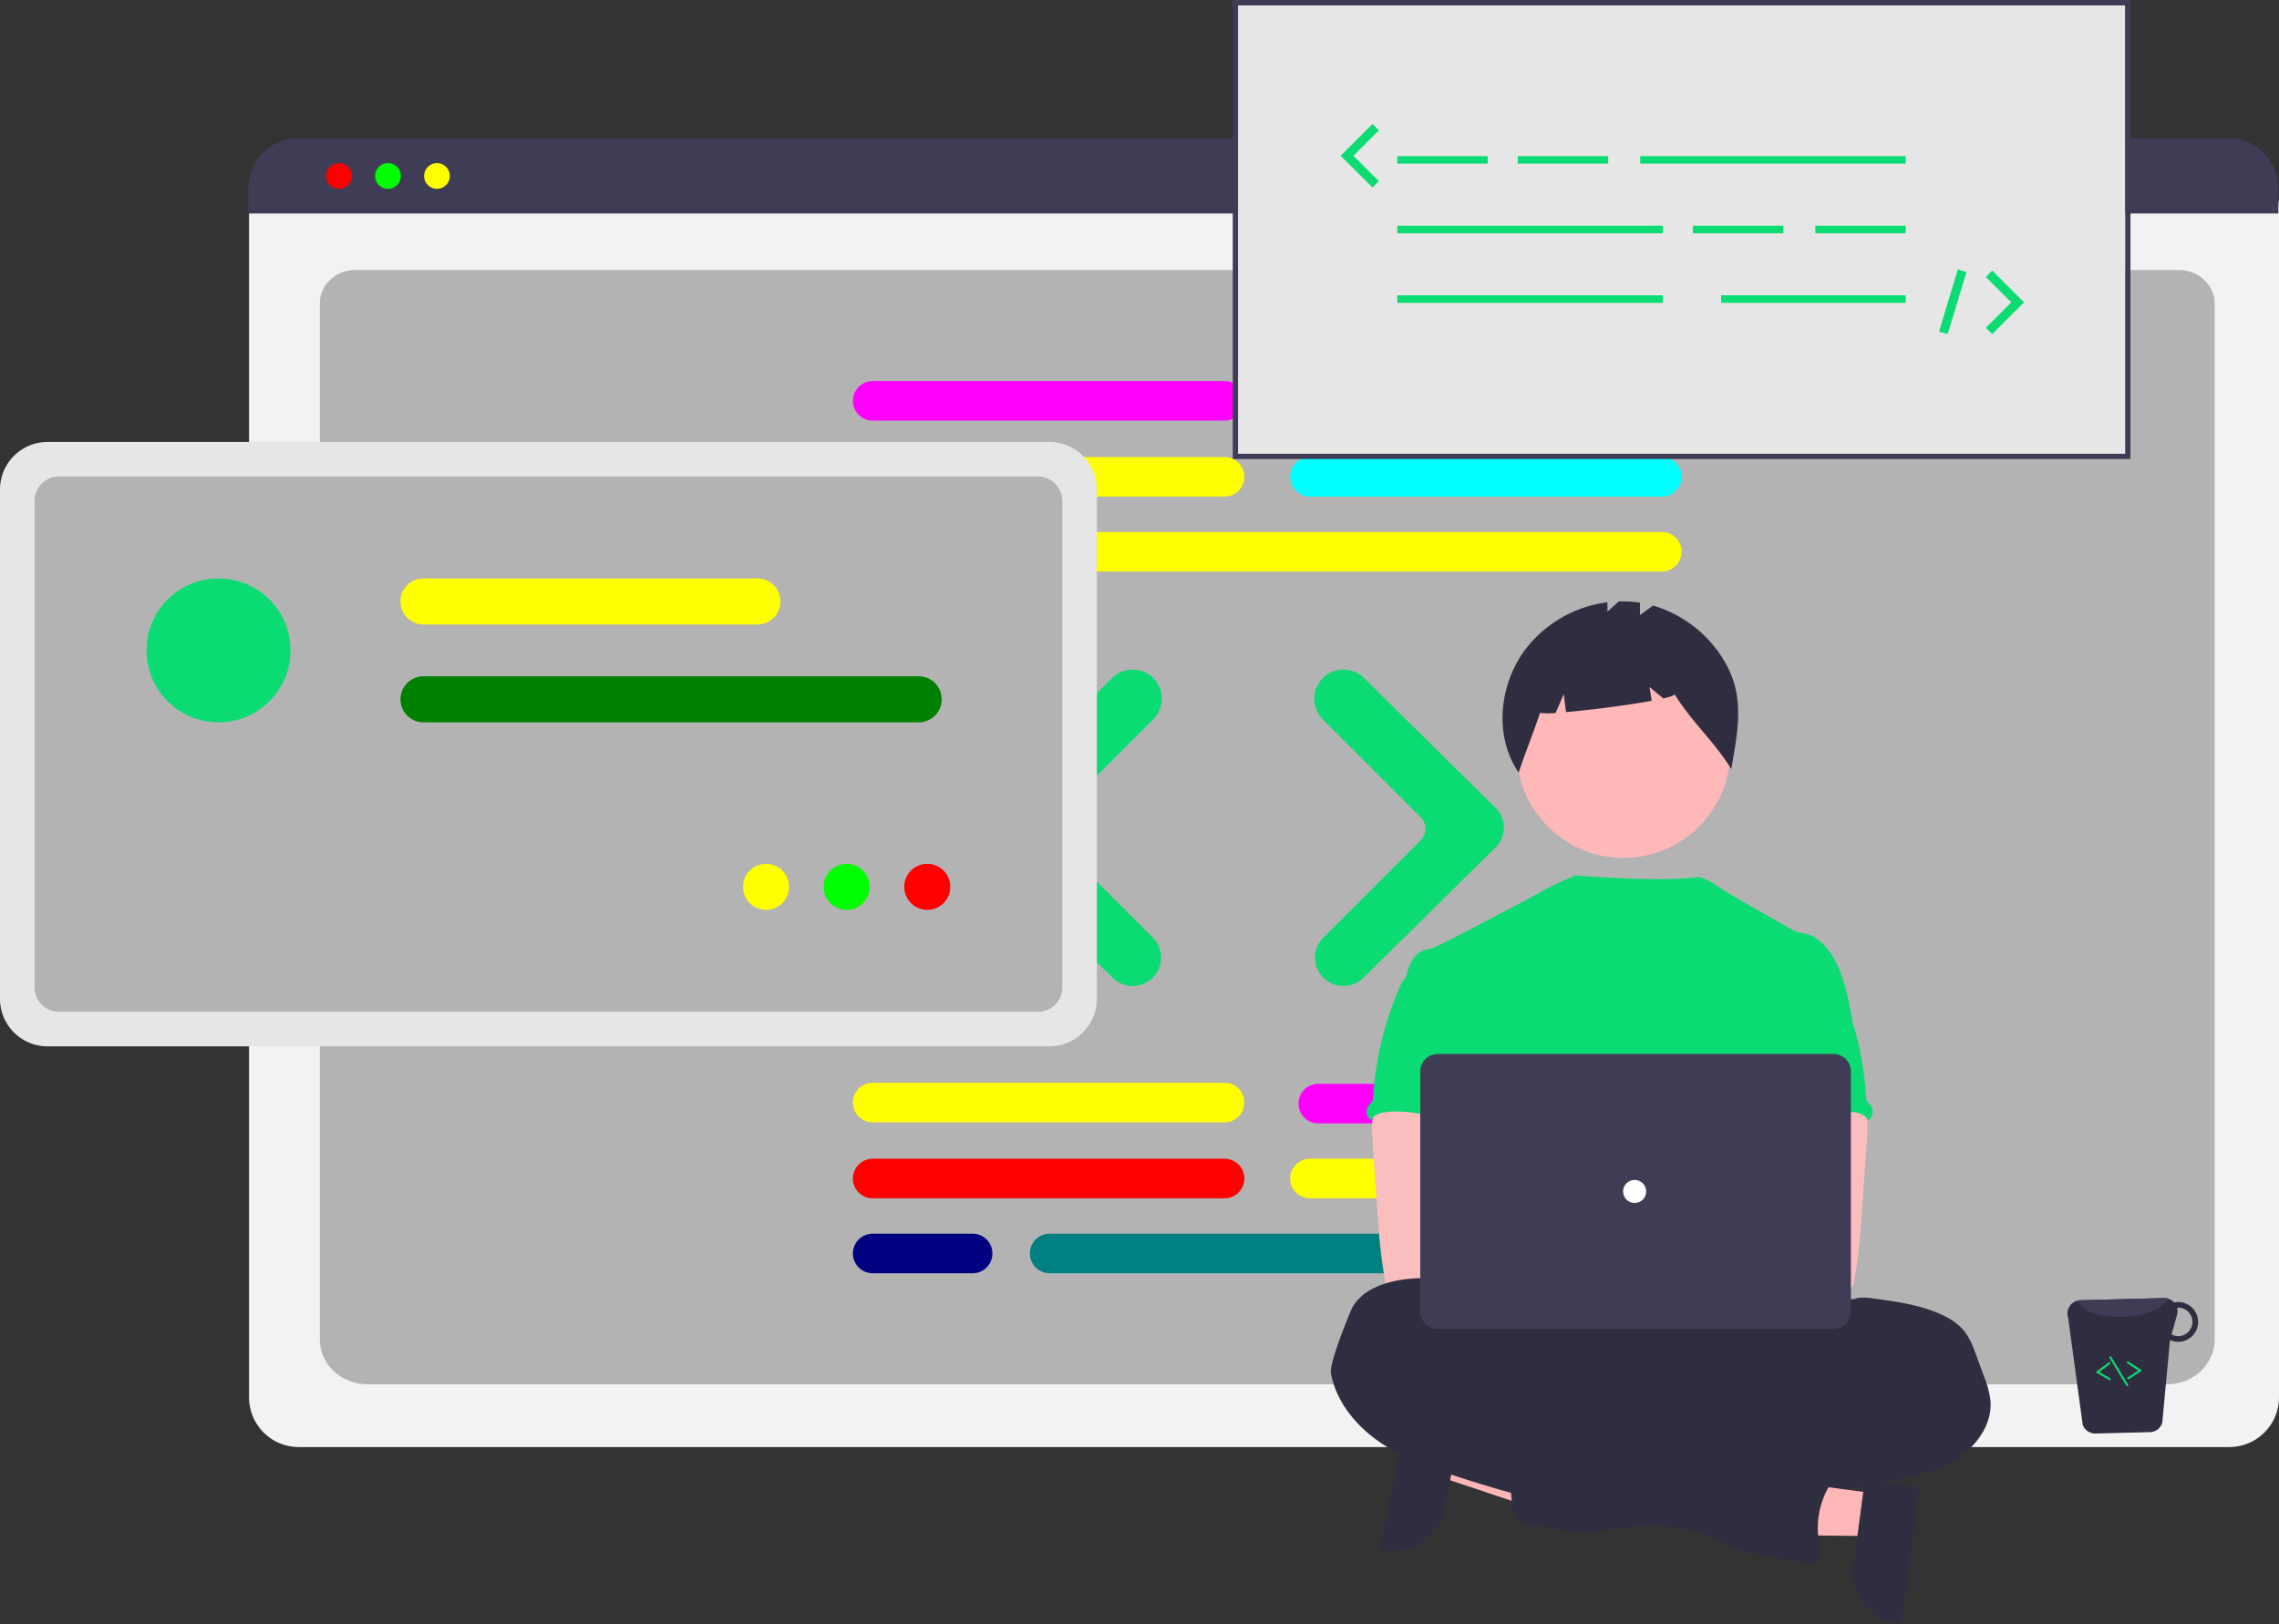 <?xml version="1.0" encoding="UTF-8" standalone="no"?>
<svg
   data-name="Layer 1"
   width="972.948"
   height="693.554"
   viewBox="0 0 972.948 693.554"
   version="1.1"
   id="svg7"
   sodipodi:docname="freelance.svg"
   inkscape:version="1.3.2 (091e20ef0f, 2023-11-25, custom)"
   xmlns:inkscape="http://www.inkscape.org/namespaces/inkscape"
   xmlns:sodipodi="http://sodipodi.sourceforge.net/DTD/sodipodi-0.dtd"
   xmlns="http://www.w3.org/2000/svg"
   xmlns:svg="http://www.w3.org/2000/svg">
  <rect x="0" y="0" width="972.948" height="693.554" fill="#333333" stroke="none"/>
  <defs
     id="defs7" />
  <sodipodi:namedview
     id="namedview7"
     pagecolor="#ffffff"
     bordercolor="#000000"
     borderopacity="0.25"
     inkscape:showpageshadow="2"
     inkscape:pageopacity="0.0"
     inkscape:pagecheckerboard="true"
     inkscape:deskcolor="#d1d1d1"
     inkscape:zoom="0.59438658"
     inkscape:cx="231.33093"
     inkscape:cy="506.40443"
     inkscape:window-width="1920"
     inkscape:window-height="1011"
     inkscape:window-x="0"
     inkscape:window-y="0"
     inkscape:window-maximized="1"
     inkscape:current-layer="svg7"
     showborder="false" />
  <g
     id="g1"
     transform="translate(1082.007,-652.988)">
    <path
       d="m -130.28,1270.94 h -824.191 a 21.245,21.245 0 0 1 -21.221,-21.221 V 741.507 a 15.564,15.564 0 0 1 15.546,-15.547 h 835.271 a 15.833,15.833 0 0 1 15.815,15.816 v 507.944 a 21.245,21.245 0 0 1 -21.221,21.221 z"
       fill="#f2f2f2"
       id="path10"
       style="stroke-width:1.286" />
    <path
       d="m -156.928,1244.147 h -768.124 c -11.26,0 -20.42,-8.578 -20.42,-19.122 V 782.467 c 0,-7.82 6.788,-14.182 15.132,-14.182 h 778.45 c 8.482,0 15.383,6.467 15.383,14.415 v 442.325 c 0,10.544 -9.161,19.122 -20.421,19.122 z"
       fill="#ffffff"
       id="path11"
       style="fill:#b3b3b3;stroke-width:1.286" />
    <path
       d="m -109.354,744.151 h -866.635 v -10.804 a 21.316,21.316 0 0 1 21.298,-21.285 h 824.039 a 21.316,21.316 0 0 1 21.298,21.285 z"
       fill="#3f3d56"
       id="path12"
       style="stroke-width:1.286" />
    <circle
       cx="-937.283"
       cy="728.139"
       r="5.509"
       fill="#ffffff"
       id="circle12"
       style="fill:#ff0000;stroke-width:1.286" />
    <circle
       cx="-916.373"
       cy="728.139"
       r="5.509"
       fill="#ffffff"
       id="circle13"
       style="fill:#00ff00;stroke-width:1.286" />
    <circle
       cx="-895.462"
       cy="728.139"
       r="5.509"
       fill="#ffffff"
       id="circle14"
       style="fill:#ffff00;stroke-width:1.286" />
    <path
       d="m -559.213,865.051 h -150.229 a 8.445,8.445 0 0 1 0,-16.89 h 150.229 a 8.445,8.445 0 1 1 0,16.89 z"
       fill="#cccccc"
       id="path14"
       style="fill:#ffff00;stroke-width:1.286" />
    <path
       d="m -372.538,865.051 h -150.228 a 8.445,8.445 0 0 1 0,-16.89 h 150.228 a 8.445,8.445 0 1 1 0,16.89 z"
       fill="#cccccc"
       id="path15"
       style="fill:#00ffff;stroke-width:1.286" />
    <path
       d="m -372.538,897.052 h -261.344 a 8.445,8.445 0 1 1 0,-16.89 h 261.344 a 8.445,8.445 0 1 1 0,16.89 z"
       fill="#cccccc"
       id="path16"
       style="fill:#ffff00;stroke-width:1.286" />
    <path
       d="m -559.213,832.605 h -150.229 a 8.445,8.445 0 0 1 0,-16.89 h 150.229 a 8.445,8.445 0 1 1 0,16.89 z"
       fill="#cccccc"
       id="path17"
       style="fill:#ff00ff;stroke-width:1.286" />
    <path
       d="m -476.543,833.05 h -42.668 a 8.445,8.445 0 0 1 0,-16.89 h 42.668 a 8.445,8.445 0 1 1 0,16.89 z"
       fill="#cccccc"
       id="path18"
       style="fill:#ffff00;stroke-width:1.286" />
    <path
       d="m -666.773,897.052 h -42.668 a 8.445,8.445 0 0 1 0,-16.89 h 42.668 a 8.445,8.445 0 1 1 0,16.89 z"
       fill="#cccccc"
       id="path19"
       style="fill:#008080;stroke-width:1.286" />
    <path
       d="m -559.213,1164.716 h -150.229 a 8.445,8.445 0 0 1 0,-16.89 h 150.229 a 8.445,8.445 0 1 1 0,16.89 z"
       fill="#cccccc"
       id="path20"
       style="fill:#ff0000;stroke-width:1.286" />
    <path
       d="m -372.538,1164.716 h -150.228 a 8.445,8.445 0 0 1 0,-16.89 h 150.228 a 8.445,8.445 0 1 1 0,16.89 z"
       fill="#cccccc"
       id="path21"
       style="fill:#ffff00;stroke-width:1.286" />
    <path
       d="m -372.538,1196.717 h -261.344 a 8.445,8.445 0 1 1 0,-16.89 h 261.344 a 8.445,8.445 0 1 1 0,16.89 z"
       fill="#cccccc"
       id="path22"
       style="fill:#008080;stroke-width:1.286" />
    <path
       d="m -559.213,1132.27 h -150.229 a 8.445,8.445 0 0 1 0,-16.89 h 150.229 a 8.445,8.445 0 1 1 0,16.89 z"
       fill="#cccccc"
       id="path23"
       style="fill:#ffff00;stroke-width:1.286" />
    <path
       d="m -476.543,1132.714 h -42.668 a 8.445,8.445 0 0 1 0,-16.89 h 42.668 a 8.445,8.445 0 0 1 0,16.89 z"
       fill="#cccccc"
       id="path24"
       style="fill:#ff00ff;stroke-width:1.286" />
    <path
       d="m -666.773,1196.717 h -42.668 a 8.445,8.445 0 0 1 0,-16.89 h 42.668 a 8.445,8.445 0 1 1 0,16.89 z"
       fill="#cccccc"
       id="path25"
       style="fill:#000080;stroke-width:1.286" />
    <path
       d="m -598.448,1074.054 a 12.086,12.086 0 0 1 -8.519,-3.486 l -56.472,-55.765 a 11.77,11.77 0 0 1 0,-16.75 l 56.243,-55.54 a 12.477,12.477 0 0 1 17.547,0.055 v 0 a 12.461,12.461 0 0 1 2.5e-4,17.603 l -41.794,41.794 a 6.962,6.962 0 0 0 0,9.834 l 41.567,41.567 a 12.113,12.113 0 0 1 -8.574,20.686 z"
       fill="#0bdb73"
       id="path26"
       style="stroke-width:1.286" />
    <path
       d="m -508.464,1074.054 a 12.113,12.113 0 0 1 -8.574,-20.686 l 41.567,-41.567 a 6.962,6.962 0 0 0 0,-9.834 l -41.794,-41.794 a 12.447,12.447 0 0 1 2.4e-4,-17.603 v 0 a 12.477,12.477 0 0 1 17.547,-0.055 l 56.243,55.54 a 11.77,11.77 0 0 1 0,16.75 l -56.472,55.765 a 12.088,12.088 0 0 1 -8.519,3.486 z"
       fill="#0bdb73"
       id="path27"
       style="stroke-width:1.286" />
  </g>
  <g
     id="g9"
     transform="translate(357.341,208.816)">
    <g
       id="g109"
       transform="matrix(0.879,0,0,0.879,517.885,-16.379)">
      <path
         d="m 175.749,635.05 a 6.416,6.416 0 0 0 6.183,4.331 l 26.492,-0.682 a 6.328,6.328 0 0 0 5.981,-4.657 l 3.749,-40.087 a 9.794,9.794 0 0 0 4.238,0.871 9.661,9.661 0 0 0 -0.485,-19.317 8.184,8.184 0 0 0 -1.736,0.181 6.548,6.548 0 0 0 -4.874,-2.103 l -40.751,1.052 a 5.854,5.854 0 0 0 -1.005,0.125 6.365,6.365 0 0 0 -4.873,8.265 z m 43.173,-43.817 2.668,-9.553 a 6.506,6.506 0 0 0 0.02,-3.375 c 0.129,-3.4e-4 0.244,-0.062 0.373,-0.062 a 6.91,6.91 0 0 1 0.324,13.817 6.505,6.505 0 0 1 -3.385,-0.828 z"
         transform="translate(-159.92,-161.864)"
         fill="#2f2e41"
         id="path93" />
      <path
         d="m 173.541,574.763 c 0.868,4.964 10.629,8.454 22.366,7.847 10.793,-0.497 19.617,-4.287 21.234,-8.779 a 6.025,6.025 0 0 0 -1.844,-0.246 l -40.751,1.052 a 5.854,5.854 0 0 0 -1.005,0.125 z"
         transform="translate(-159.92,-161.864)"
         fill="#3f3d56"
         id="path94" />
      <path
         d="m 198.058,613.021 a 0.497,0.497 0 0 0 0.151,-0.066 l 5.753,-3.766 a 0.499,0.499 0 0 0 3.2e-4,-0.836 l -5.98,-3.917 a 0.5,0.5 0 1 0 -0.548,0.836 l 5.341,3.498 -5.114,3.348 a 0.5,0.5 0 0 0 0.396,0.903 z"
         transform="translate(-159.92,-161.864)"
         fill="#0bdb73"
         id="path95" />
      <path
         d="m 188.971,613.44 a 0.5,0.5 0 0 0 0.126,-0.918 l -5.303,-3.04 5.126,-3.807 a 0.5,0.5 0 1 0 -0.596,-0.802 l -5.739,4.263 a 0.5,0.5 0 0 0 0.049,0.835 l 5.965,3.42 a 0.5,0.5 0 0 0 0.372,0.051 z"
         transform="translate(-159.92,-161.864)"
         fill="#0bdb73"
         id="path96" />
      <path
         d="m 197.486,616.321 a 0.482,0.482 0 0 0 0.137,-0.058 0.5,0.5 0 0 0 0.168,-0.687 l -8.155,-13.408 a 0.5,0.5 0 0 0 -0.854,0.521 l 8.155,13.408 a 0.5,0.5 0 0 0 0.55,0.224 z"
         transform="translate(-159.92,-161.864)"
         fill="#0bdb73"
         id="path97" />
    </g>
    <polygon
       points="167.759,510.228 89.41,494.381 85.302,514.694 161.695,540.208 "
       fill="#ffb6b6"
       id="polygon1"
       transform="matrix(0.879,0,0,0.879,181.157,-30.964)" />
    <path
       d="m 266.451,399.977 -7.108,35.143 -2.9e-4,0.002 a 22.85,22.85 0 0 1 -26.926,17.865 l -0.728,-0.147 11.638,-57.539 z"
       fill="#2f2e41"
       id="path1"
       style="stroke-width:0.879" />
    <circle
       id="fd4e5ab9-ffc8-4bbb-9267-3af70c31dae1"
       data-name="Ellipse 276"
       cx="335.755"
       cy="111.979"
       r="45.569"
       fill="#feb8b8"
       style="stroke-width:0.879" />
    <path
       id="a8c9bbe2-1461-49cf-8211-f8d251166dc5-297"
       data-name="Path 1461"
       d="m 378.316,72.666 a 52.628,52.628 0 0 0 -29.94,-22.887 l -5.594,4.082 v -5.301 a 48.443,48.443 0 0 0 -9.049,-0.527 l -4.826,4.367 v -4.004 a 52.126,52.126 0 0 0 -35.959,21.389 c -10.481,15.11 -12.251,36.132 -1.941,51.363 2.83,-8.697 6.265,-16.858 9.095,-25.554 a 25.739,25.739 0 0 0 6.706,0.033 l 3.443,-8.034 0.962,7.694 c 10.672,-0.929 26.501,-2.971 36.618,-4.841 l -0.984,-5.903 5.886,4.905 c 3.099,-0.713 4.94,-1.361 4.788,-1.855 7.524,12.13 16.733,19.878 24.256,32.008 2.858,-17.104 6.147,-31.326 -3.459,-46.935 z"
       fill="#2f2e41"
       style="stroke-width:0.879" />
    <ellipse
       id="f6be96d1-713f-4c17-812c-ecd79c56fe95"
       data-name="Ellipse 260"
       cx="350.581"
       cy="377.352"
       rx="117.333"
       ry="32.82"
       fill="#2f2e41"
       style="stroke-width:0.879" />
    <path
       d="m 433.76,229.161 c -1.567,-9.427 -3.183,-19.035 -7.565,-27.528 -2.88,-5.563 -7.451,-10.864 -13.612,-11.963 a 13.168,13.168 0 0 1 -3.544,-0.821 c -1.805,-0.87 -26.068,-14.72 -29.924,-17.133 -3.311,-2.071 -8.538,-5.905 -11.173,-5.905 -2.651,-0.058 -12.818,2.308 -52.499,-0.794 a 143.32,143.32 0 0 0 -19.336,9.507 c -0.128,-0.084 -41.186,21.964 -42.728,21.906 -2.921,-0.123 -5.636,1.747 -7.311,4.103 -1.674,2.355 -2.46,5.271 -3.282,8.09 8.968,19.971 17.173,39.967 26.141,59.938 a 5.114,5.114 0 0 1 0.649,2.46 6.003,6.003 0 0 1 -1.116,2.46 c -4.398,7.065 -4.258,15.951 -3.778,24.255 0.481,8.304 1.075,17.075 -2.635,24.517 -1.009,2.043 -2.322,3.914 -3.282,5.957 -2.248,4.628 -3.061,19.43 -1.748,24.402 l 164.514,4.713 c -3.537,-9.723 12.231,-128.163 12.231,-128.163 z"
       fill="#0bdb73"
       id="path2"
       style="stroke-width:0.879" />
    <path
       id="eb41f72e-aba6-4a16-bf55-c7027d2f1a4b-298"
       data-name="Path 1421"
       d="m 228.564,269.446 a 29.046,29.046 0 0 0 -0.098,7.163 l 2.358,33.863 c 0.221,3.192 0.439,6.375 0.739,9.559 0.566,6.178 1.411,12.308 2.46,18.428 a 3.282,3.282 0 0 0 3.364,3.192 c 10.379,2.196 21.103,2.108 31.696,1.51 16.164,-0.902 57.519,-2.609 60.046,-5.891 2.527,-3.282 1.054,-8.591 -2.24,-11.245 -3.294,-2.654 -57.868,-9.124 -57.868,-9.124 0.533,-4.226 2.142,-8.205 3.668,-12.217 2.741,-7.116 5.301,-14.465 5.35,-22.088 0.049,-7.623 -2.823,-15.637 -9.067,-20.004 -5.137,-3.585 -11.75,-4.25 -18.009,-4.103 -4.554,0.131 -12.423,-0.96 -16.583,0.821 -3.292,1.45 -5.2,6.914 -5.815,10.137 z"
       fill="#fbbebe"
       style="stroke-width:0.879" />
    <path
       id="a363f2f7-2464-40a1-ad01-344825aa0b75-299"
       data-name="Path 1423"
       d="m 434.052,345.993 c 2.732,-1.042 5.744,-0.665 8.673,-0.271 9.428,1.288 18.995,2.609 27.733,6.375 4.103,1.757 8.008,4.103 10.782,7.555 2.46,3.11 3.897,6.917 5.26,10.667 l 3.151,8.632 a 41.553,41.553 0 0 1 2.749,10.117 c 0.985,10.33 -6.08,20.069 -14.966,25.436 -8.886,5.367 -19.347,7.277 -29.539,9.28 -10.191,2.002 -20.422,4.217 -30.572,6.564 a 123.066,123.066 0 0 1 -14.384,2.831 c -10.864,1.23 -22.219,-0.582 -32.541,3.011 -4.103,1.436 -8.131,3.569 -12.387,4.562 a 77.084,77.084 0 0 1 -8.566,1.305 l -19.536,2.231 a 106.573,106.573 0 0 1 -11.979,0.919 c -8.533,0 -16.927,-2.021 -25.213,-4.041 a 6.376,6.376 0 0 1 -2.46,-0.993 c -1.312,-1.034 -1.6,-2.864 -1.789,-4.521 q -1.255,-11.003 -2.196,-22.03 c -0.197,-2.388 -0.344,-4.972 0.96,-6.982 1.641,-2.46 4.841,-3.233 7.762,-3.709 a 202.565,202.565 0 0 1 37.481,-2.601 c 4.767,-4.767 12.628,-4.791 18.872,-7.385 a 56.134,56.134 0 0 0 6.655,-3.619 86.972,86.972 0 0 1 36.537,-11.544 34.011,34.011 0 0 0 7.475,-1.066 c 4.832,-1.501 9.239,-5.588 14.203,-4.587 0.615,-1.698 1.042,-3.972 2.46,-5.137 0.703,-0.599 1.575,-1.001 2.223,-1.641 1.37,-1.386 1.493,-3.569 1.288,-5.506 -0.206,-1.936 -0.665,-3.922 -0.164,-5.81 a 8.03,8.03 0 0 1 0.911,-2.027 c 2.453,-4.245 6.17,-6.427 11.117,-6.017 z"
       fill="#2f2e41"
       style="stroke-width:0.879" />
    <path
       id="b53ad979-99f4-4c6e-a0f8-957060c42096-300"
       data-name="Path 1430"
       d="m 242.309,209.23 a 8.493,8.493 0 0 0 -1.821,2.913 137.732,137.732 0 0 0 -11.569,47.277 4.726,4.726 0 0 1 -0.533,2.289 10.017,10.017 0 0 1 -1.206,1.305 4.53,4.53 0 0 0 0.542,6.383 q 0.112,0.094 0.23,0.181 c 1.354,-2.548 4.595,-3.38 7.475,-3.602 13.792,-1.091 27.265,5.325 41.099,4.841 -0.976,-3.373 -2.38,-6.613 -3.176,-10.026 -3.52,-15.155 5.26,-31.655 -0.123,-46.252 -1.075,-2.921 -2.872,-5.793 -5.702,-7.073 a 15.19,15.19 0 0 0 -3.651,-0.966 c -3.496,-0.632 -10.454,-3.331 -13.834,-2.248 -1.247,0.402 -1.739,1.575 -2.773,2.284 -1.571,1.003 -3.655,1.372 -4.957,2.693 z"
       fill="#0bdb73"
       style="stroke-width:0.879" />
    <path
       id="a1197c30-bfd4-4098-bcf9-2468e7a33bf1-301"
       data-name="Path 1421"
       d="m 433.859,259.309 c -4.16,-1.781 -12.028,-0.69 -16.583,-0.821 -6.259,-0.148 -12.873,0.517 -18.009,4.103 -6.244,4.367 -9.116,12.382 -9.067,20.004 0.049,7.623 2.609,14.972 5.35,22.088 1.526,4.012 3.134,7.992 3.668,12.217 0,0 -54.573,6.47 -57.868,9.124 -3.294,2.654 -4.767,7.963 -2.24,11.245 2.527,3.282 81.362,6.577 91.742,4.381 a 3.282,3.282 0 0 0 3.364,-3.192 c 1.049,-6.121 1.894,-12.25 2.46,-18.428 0.3,-3.184 0.517,-6.367 0.739,-9.559 l 2.358,-33.863 a 29.046,29.046 0 0 0 -0.098,-7.163 c -0.615,-3.223 -2.523,-8.687 -5.815,-10.137 z"
       fill="#fbbebe"
       style="stroke-width:0.879" />
    <path
       id="ebe46053-6aac-4aa7-8615-21a6fa79538d-302"
       data-name="Path 1430"
       d="m 420.971,206.537 c -1.034,-0.709 -1.526,-1.882 -2.773,-2.284 -3.38,-1.083 -10.338,1.616 -13.834,2.248 a 15.19,15.19 0 0 0 -3.651,0.966 c -2.831,1.28 -4.627,4.152 -5.702,7.073 -5.383,14.597 3.397,31.097 -0.123,46.252 -0.796,3.413 -2.2,6.654 -3.176,10.026 13.834,0.484 27.306,-5.933 41.099,-4.841 2.881,0.221 6.121,1.054 7.475,3.602 q 0.118,-0.087 0.23,-0.181 a 4.53,4.53 0 0 0 0.542,-6.383 10.016,10.016 0 0 1 -1.206,-1.305 4.726,4.726 0 0 1 -0.533,-2.289 137.731,137.731 0 0 0 -11.569,-47.277 8.493,8.493 0 0 0 -1.821,-2.913 c -1.302,-1.321 -3.386,-1.69 -4.957,-2.693 z"
       fill="#0bdb73"
       style="stroke-width:0.879" />
    <polygon
       points="220.005,512.846 299.243,523.378 296.513,543.921 215.975,543.166 "
       fill="#ffb6b6"
       id="polygon2"
       transform="matrix(0.879,0,0,0.879,181.157,-30.964)" />
    <path
       d="m 462.148,426.546 -7.734,58.192 -0.736,-0.098 a 22.85,22.85 0 0 1 -19.64,-25.66 l 2e-4,-0.002 4.724,-35.542 z"
       fill="#2f2e41"
       id="path3"
       style="stroke-width:0.879" />
    <path
       id="a0b0f7ea-4ed9-4447-aa64-e2335b2c3196-303"
       data-name="Path 1427"
       d="m 277.589,355.126 c 0,0.821 -1.288,0 -1.406,-0.878 -0.902,-6.638 -6.171,-12.111 -12.308,-14.769 -6.137,-2.658 -13.128,-2.798 -19.774,-2.166 -10.051,0.951 -21.334,4.8 -25.009,14.195 -0.87,2.196 -9.017,21.752 -8.222,26.149 2.142,11.733 10.166,21.768 19.889,28.718 9.723,6.95 21.084,11.102 32.417,14.847 a 562.196,562.196 0 0 0 91.897,21.948 c 5.054,0.763 10.158,1.469 14.999,3.093 4.332,1.452 8.385,3.626 12.62,5.333 9.846,3.953 20.439,5.366 30.933,6.753 1.789,0.23 3.84,0.394 5.161,-0.821 1.707,-1.581 1.142,-4.341 0.656,-6.613 a 35.569,35.569 0 0 1 4.193,-25.238 c 1.757,-2.954 4.041,-5.982 3.709,-9.4 -0.394,-3.988 -4.365,-6.81 -8.32,-7.451 -3.955,-0.64 -7.975,0.304 -11.948,0.821 a 6.4,6.4 0 0 1 -4.061,-0.402 8.113,8.113 0 0 1 -1.592,-1.411 17.993,17.993 0 0 0 -20.956,-2.929 c -1.469,0.821 -3.69,-1.009 -5.218,-1.698 l -17.256,-7.812 c -19.823,-8.968 -39.745,-17.978 -60.718,-23.655 a 12.751,12.751 0 0 1 -4.677,-1.945 c -1.042,-0.821 -1.789,-1.933 -2.749,-2.847 -2.093,-1.978 -5.007,-2.766 -7.516,-4.168 -2.508,-1.403 -5.32,-4.839 -4.746,-7.653 z"
       fill="#2f2e41"
       style="stroke-width:0.879" />
    <circle
       cx="322.259"
       cy="330.969"
       r="12.299"
       fill="#fbbebe"
       id="circle3"
       style="stroke-width:0.879" />
    <circle
       cx="349.492"
       cy="330.969"
       r="12.299"
       fill="#fbbebe"
       id="circle4"
       style="stroke-width:0.879" />
    <path
       d="M 425.411,358.683 H 256.441 a 7.45,7.45 0 0 1 -7.441,-7.441 V 248.734 a 7.45,7.45 0 0 1 7.441,-7.441 h 168.97 a 7.45,7.45 0 0 1 7.441,7.441 V 351.243 a 7.45,7.45 0 0 1 -7.441,7.441 z"
       fill="#3f3d56"
       id="path4"
       style="stroke-width:0.879" />
    <circle
       id="e793da3b-cee2-4a15-ae11-6dab45a6c728"
       data-name="Ellipse 263"
       cx="340.516"
       cy="299.988"
       r="4.923"
       fill="#ffffff"
       style="stroke-width:0.879" />
  </g>
  <g
     id="g2"
     transform="translate(915.755,202.022)">
    <path
       d="m -467.767,244.815 h -427.709 a 20.302,20.302 0 0 1 -20.279,-20.279 V 6.994 a 20.302,20.302 0 0 1 20.279,-20.279 h 427.709 a 20.302,20.302 0 0 1 20.279,20.279 V 224.536 a 20.302,20.302 0 0 1 -20.279,20.279 z"
       fill="#e6e6e6"
       id="path25-7"
       style="stroke-width:1.229" />
    <path
       d="m -472.683,230.066 h -417.876 a 10.459,10.459 0 0 1 -10.447,-10.447 V 11.91 a 10.459,10.459 0 0 1 10.447,-10.447 h 417.876 a 10.459,10.459 0 0 1 10.447,10.447 v 207.709 a 10.459,10.459 0 0 1 -10.447,10.447 z"
       fill="#ffffff"
       id="path26-5"
       style="fill:#b3b3b3;stroke-width:1.229" />
    <path
       d="m -523.562,106.45 h -211.396 a 9.832,9.832 0 1 1 0,-19.665 h 211.396 a 9.832,9.832 0 0 1 0,19.665 z"
       fill="#cccccc"
       id="path28"
       style="fill:#008000;stroke-width:1.229" />
    <path
       d="m -592.389,64.663 h -142.57 a 9.832,9.832 0 1 1 0,-19.665 h 142.57 a 9.832,9.832 0 0 1 0,19.665 z"
       fill="#cccccc"
       id="path29"
       style="fill:#ffff00;stroke-width:1.229" />
    <circle
       cx="-822.468"
       cy="75.724"
       r="30.726"
       fill="#0bdb73"
       id="circle29"
       style="stroke-width:1.229" />
    <circle
       cx="-588.709"
       cy="176.699"
       r="9.832"
       fill="#e6e6e6"
       id="circle30"
       style="fill:#ffff00;stroke-width:1.229" />
    <circle
       cx="-554.295"
       cy="176.699"
       r="9.832"
       fill="#e6e6e6"
       id="circle31"
       style="fill:#00ff00;stroke-width:1.229" />
    <circle
       cx="-519.882"
       cy="176.699"
       r="9.832"
       fill="#e6e6e6"
       id="circle32"
       style="fill:#ff0000;stroke-width:1.229" />
  </g>
  <g
     id="g3"
     transform="translate(909.538,219.263)">
    <path
       d="M -381.019,-25.476 H -2.229 V -217.036 H -381.019 Z"
       fill="#ffffff"
       id="path2-3"
       style="fill:#e6e6e6;stroke-width:1.041" />
    <path
       d="M 4.597366e-5,-23.249 H -383.248 V -219.263 H 4.597366e-5 Z M -381.019,-25.476 H -2.229 V -217.036 H -381.019 Z"
       fill="#3f3d56"
       id="path3-6"
       style="stroke-width:1.041" />
    <polygon
       points="601.428,362.438 591.002,372.864 601.428,383.289 598.821,385.897 585.787,372.864 598.821,359.83 "
       fill="#0bdb73"
       id="polygon10"
       transform="matrix(1.042,0,0,1.04,-947.565,-540.529)" />
    <rect
       x="-313.011"
       y="-152.575"
       width="38.586"
       height="3.212"
       fill="#0bdb73"
       id="rect3"
       style="stroke-width:1.041" />
    <rect
       x="-261.562"
       y="-152.575"
       width="38.586"
       height="3.212"
       fill="#0bdb73"
       id="rect4"
       style="stroke-width:1.041" />
    <rect
       x="-209.309"
       y="-152.575"
       width="113.348"
       height="3.212"
       fill="#0bdb73"
       id="rect7"
       style="stroke-width:1.041" />
    <rect
       x="-313.011"
       y="-122.862"
       width="113.348"
       height="3.212"
       fill="#0bdb73"
       id="rect8"
       style="stroke-width:1.041" />
    <rect
       x="-186.801"
       y="-122.862"
       width="38.586"
       height="3.212"
       fill="#0bdb73"
       id="rect5"
       style="stroke-width:1.041" />
    <rect
       x="-134.548"
       y="-122.862"
       width="38.586"
       height="3.212"
       fill="#0bdb73"
       id="rect6"
       style="stroke-width:1.041" />
    <rect
       x="-313.011"
       y="-93.149"
       width="113.348"
       height="3.212"
       fill="#0bdb73"
       id="rect9"
       style="stroke-width:1.041" />
    <rect
       x="-174.742"
       y="-93.149"
       width="78.781"
       height="3.212"
       fill="#0bdb73"
       id="rect10"
       style="stroke-width:1.041" />
    <rect
       x="50.635"
       y="-100.745"
       width="27.692"
       height="3.841"
       transform="matrix(0.29,-0.957,0.957,0.29,0,0)"
       fill="#0bdb73"
       id="rect11"
       style="stroke-width:1.041" />
    <polygon
       points="850.124,422.638 852.732,420.031 865.765,433.064 852.732,446.098 850.124,443.491 860.55,433.064 "
       fill="#0bdb73"
       id="polygon11"
       transform="matrix(1.042,0,0,1.04,-947.565,-540.529)" />
  </g>
</svg>
